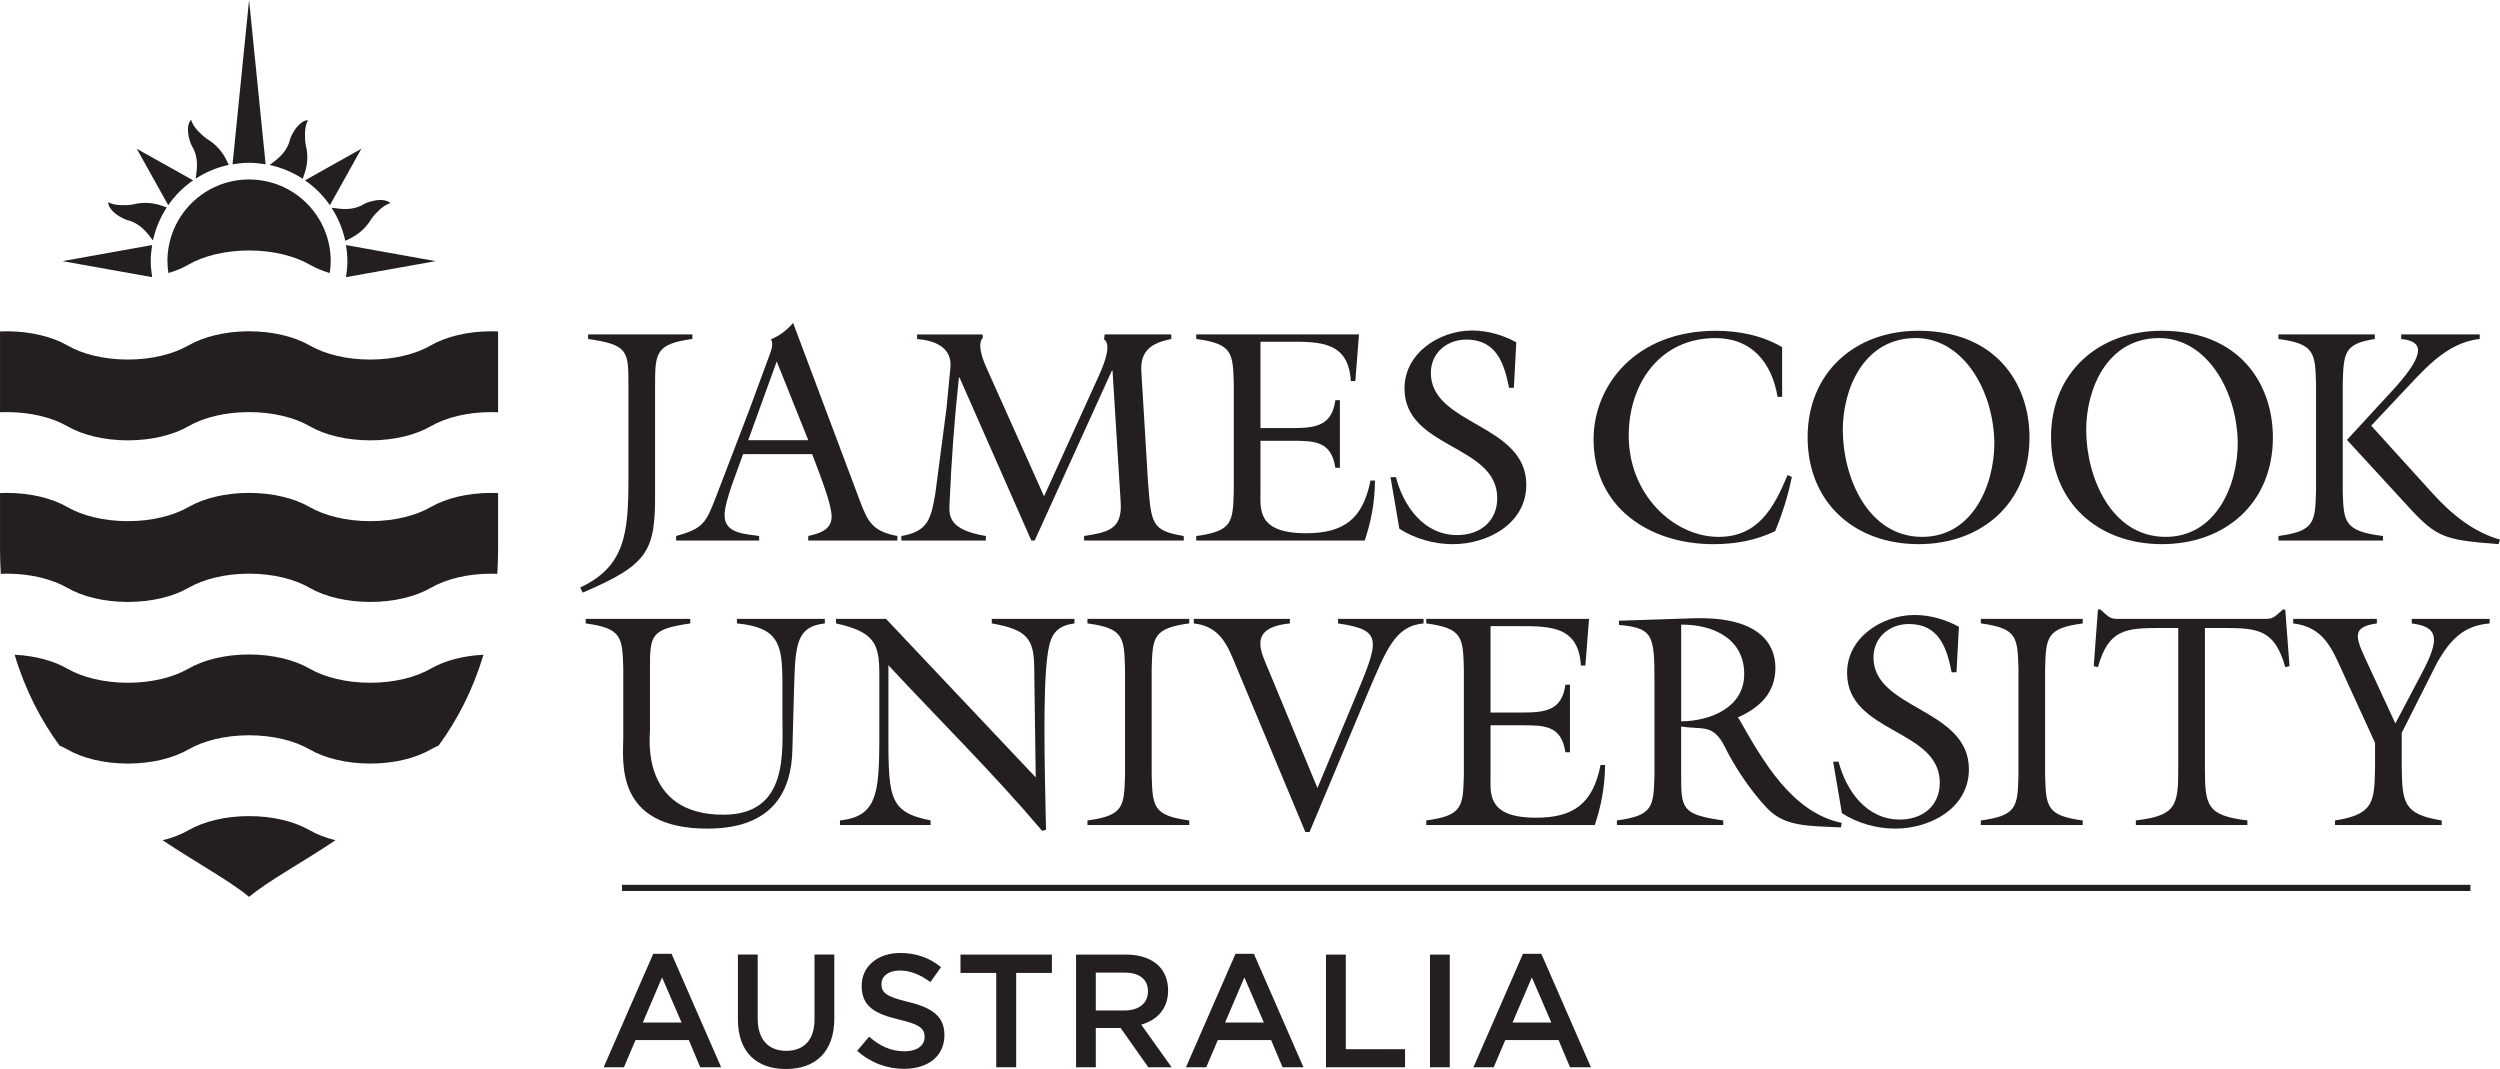 <?xml version="1.0" encoding="UTF-8" standalone="no"?>
<svg
   xmlns:dc="http://purl.org/dc/elements/1.1/"
   xmlns:cc="http://creativecommons.org/ns#"
   xmlns:rdf="http://www.w3.org/1999/02/22-rdf-syntax-ns#"
   xmlns:svg="http://www.w3.org/2000/svg"
   xmlns="http://www.w3.org/2000/svg"
   width="34.438mm"
   height="14.726mm"
   viewBox="0 0 122.025 52.178"
   id="svg7598"
   version="1.1">
  <defs
     id="defs7600">
    <clipPath
       clipPathUnits="userSpaceOnUse"
       id="clipPath1100">
      <path
         d="m 0,0 841.89,0 0,595.276 L 0,595.276 0,0 Z"
         id="path1102" />
    </clipPath>
    <clipPath
       clipPathUnits="userSpaceOnUse"
       id="clipPath960">
      <path
         d="m 91.492,335.732 110.316,0 0,46.021 -110.316,0 0,-46.021 z"
         id="path962" />
    </clipPath>
    <clipPath
       clipPathUnits="userSpaceOnUse"
       id="clipPath348">
      <path
         d="m 0,0 841.89,0 0,595.276 L 0,595.276 0,0 Z"
         id="path350" />
    </clipPath>
    <clipPath
       clipPathUnits="userSpaceOnUse"
       id="clipPath208">
      <path
         d="m 99.713,240.803 100.346,0 0,44.788 -100.346,0 0,-44.788 z"
         id="path210" />
    </clipPath>
  </defs>
  <g
     id="layer1"
     transform="translate(-483.779,-303.789)">
    <g
       transform="matrix(1.25,0,0,-1.25,357.03,659.532)"
       id="g204">
      <g
         id="g206"
         clip-path="url(#clipPath208)">
        <g
           id="g212"
           transform="translate(125.938,269.595)">
          <path
             d="m 0,0 c 0,1.302 -0.024,1.539 -1.574,1.763 l 0,0.178 4.072,0 0,-0.178 C 1.078,1.574 1.041,1.219 1.041,0 l 0,-4.237 C 1.054,-6.533 0.782,-7.042 -1.787,-8.142 l -0.095,0.201 C -0.142,-7.124 0,-5.847 0,-3.717 L 0,0 Z"
             style="fill:#231f20;fill-opacity:1;fill-rule:nonzero;stroke:none"
             id="path214" />
        </g>
        <g
           id="g216"
           transform="translate(130.416,266.862)">
          <path
             d="m 0,0 c -0.201,-0.592 -0.724,-1.824 -0.724,-2.391 0,-0.722 0.818,-0.722 1.351,-0.805 l 0,-0.177 -3.243,0 0,0.177 c 1.054,0.284 1.16,0.521 1.526,1.445 L 0.247,1.74 0.958,3.669 c 0.106,0.308 0.26,0.591 0.13,0.816 0.32,0.131 0.615,0.343 0.864,0.639 l 2.604,-6.935 c 0.319,-0.864 0.521,-1.207 1.467,-1.385 l 0,-0.177 -3.479,0 0,0.177 c 0.414,0.095 0.912,0.226 0.912,0.757 0,0.498 -0.451,1.61 -0.758,2.439 L 0,0 Z M 1.313,3.621 0.2,0.545 l 2.344,0 -1.231,3.076 z"
             style="fill:#231f20;fill-opacity:1;fill-rule:nonzero;stroke:none"
             id="path218" />
        </g>
        <g
           id="g220"
           transform="translate(142.167,265.216)">
          <path
             d="m 0,0 2.142,4.71 c 0.296,0.65 0.462,1.243 0.201,1.42 l 0.025,0.19 2.601,0 0,-0.178 C 4.213,5.988 3.752,5.704 3.799,4.876 l 0.26,-4.308 c 0.13,-1.645 0.13,-1.906 1.396,-2.119 l 0,-0.177 -3.892,0 0,0.177 c 0.911,0.143 1.49,0.249 1.431,1.29 l -0.32,5.172 -0.023,0 -3.017,-6.639 -0.13,0 -2.805,6.367 -0.023,0 c -0.19,-1.81 -0.285,-3.124 -0.368,-4.957 -0.023,-0.462 -0.012,-0.996 1.421,-1.233 l 0,-0.177 -3.301,0 0,0.177 c 1.053,0.178 1.158,0.687 1.325,1.645 l 0.437,3.326 0.154,1.61 c 0.072,0.781 -0.603,1.053 -1.301,1.112 l 0,0.178 2.556,0 0.011,-0.13 C -2.651,5.918 -2.331,5.207 -2.248,5.018 L 0,0 Z"
             style="fill:#231f20;fill-opacity:1;fill-rule:nonzero;stroke:none"
             id="path222" />
        </g>
        <g
           id="g224"
           transform="translate(148.11,263.665)">
          <path
             d="m 0,0 c 1.421,0.19 1.432,0.545 1.466,1.764 l 0,4.166 C 1.432,7.149 1.421,7.504 0,7.693 l 0,0.178 6.355,0 -0.143,-1.822 -0.176,0 C 5.952,7.575 4.851,7.587 3.657,7.587 l -1.148,0 0,-3.373 1.23,0 c 0.887,0 1.562,0.071 1.692,1.088 l 0.178,0 0,-2.638 -0.178,0 C 5.277,3.704 4.626,3.718 3.739,3.718 l -1.23,0 0,-1.942 c 0,-0.697 -0.166,-1.668 1.775,-1.668 1.491,0 2.224,0.566 2.52,2.059 l 0.177,0 C 6.97,1.267 6.816,0.533 6.58,-0.177 L 0,-0.177 0,0 Z"
             style="fill:#231f20;fill-opacity:1;fill-rule:nonzero;stroke:none"
             id="path226" />
        </g>
        <g
           id="g228"
           transform="translate(160.513,269.453)">
          <path
             d="m 0,0 -0.189,0 c -0.189,0.959 -0.497,1.882 -1.668,1.882 -0.759,0 -1.385,-0.521 -1.385,-1.302 0,-2.047 3.727,-1.976 3.727,-4.367 0,-1.526 -1.515,-2.32 -2.875,-2.32 -0.723,0 -1.48,0.213 -2.082,0.604 l -0.345,2.012 0.213,0 c 0.295,-1.137 1.089,-2.261 2.391,-2.261 0.874,0 1.563,0.52 1.563,1.444 0,2.106 -3.621,1.917 -3.621,4.284 0,1.385 1.372,2.26 2.637,2.26 0.604,0 1.208,-0.177 1.729,-0.46 L 0,0 Z"
             style="fill:#231f20;fill-opacity:1;fill-rule:nonzero;stroke:none"
             id="path230" />
        </g>
        <g
           id="g232"
           transform="translate(170.988,269.098)">
          <path
             d="m 0,0 -0.178,0 c -0.225,1.338 -1.007,2.295 -2.426,2.295 -2.166,0 -3.386,-1.774 -3.386,-3.81 0,-2.332 1.787,-3.952 3.505,-3.952 1.548,0 2.164,1.135 2.697,2.413 L 0.379,-3.125 C 0.235,-3.847 0.011,-4.557 -0.273,-5.243 -1.03,-5.61 -1.847,-5.752 -2.688,-5.752 c -2.474,0 -4.675,1.42 -4.675,4.095 0,2.107 1.646,4.237 4.77,4.237 0.9,0 1.811,-0.178 2.593,-0.639 L 0,0 Z"
             style="fill:#231f20;fill-opacity:1;fill-rule:nonzero;stroke:none"
             id="path234" />
        </g>
        <g
           id="g236"
           transform="translate(180.647,267.512)">
          <path
             d="m 0,0 c 0,-2.545 -1.846,-4.165 -4.332,-4.165 -2.496,0 -4.332,1.62 -4.332,4.176 0,2.522 1.847,4.156 4.321,4.156 C -1.313,4.167 0,2.107 0,0 m -7.29,0.296 c 0,-1.834 0.97,-4.177 3.101,-4.177 1.951,0 2.817,1.988 2.817,3.68 -0.036,2.096 -1.255,4.083 -3.066,4.083 -2.036,0 -2.852,-1.987 -2.852,-3.586"
             style="fill:#231f20;fill-opacity:1;fill-rule:nonzero;stroke:none"
             id="path238" />
        </g>
        <g
           id="g240"
           transform="translate(190.151,267.512)">
          <path
             d="m 0,0 c 0,-2.545 -1.846,-4.165 -4.331,-4.165 -2.498,0 -4.332,1.62 -4.332,4.176 0,2.522 1.847,4.156 4.321,4.156 C -1.313,4.167 0,2.107 0,0 m -7.29,0.296 c 0,-1.834 0.971,-4.177 3.101,-4.177 1.953,0 2.817,1.988 2.817,3.68 -0.036,2.096 -1.255,4.083 -3.066,4.083 -2.034,0 -2.852,-1.987 -2.852,-3.586"
             style="fill:#231f20;fill-opacity:1;fill-rule:nonzero;stroke:none"
             id="path242" />
        </g>
        <g
           id="g244"
           transform="translate(192.878,265.429)">
          <path
             d="m 0,0 c 0.035,-1.219 0.047,-1.574 1.574,-1.764 l 0,-0.177 -4.084,0 0,0.177 c 1.421,0.19 1.433,0.545 1.468,1.764 l 0,4.166 C -1.077,5.385 -1.089,5.74 -2.51,5.929 l 0,0.178 3.763,0 0,-0.178 C 0.047,5.74 0.035,5.385 0,4.166 L 0,0 Z m 5.349,6.107 0,-0.178 C 4,5.787 3.101,4.639 2.225,3.728 L 1.112,2.544 3.515,-0.106 C 4.237,-0.899 5.09,-1.609 6.142,-1.905 L 6.083,-2.083 c -2.059,0.166 -2.39,0.225 -3.504,1.444 l -2.414,2.628 1.906,2.07 c 1.242,1.396 1.005,1.788 0.212,1.87 l 0,0.178 3.066,0 z"
             style="fill:#231f20;fill-opacity:1;fill-rule:nonzero;stroke:none"
             id="path246" />
        </g>
        <g
           id="g248"
           transform="translate(133.607,260.428)">
          <path
             d="m 0,0 0,-0.177 c -1.077,-0.118 -1.148,-0.782 -1.195,-2.344 l -0.072,-2.591 c -0.034,-1.528 -0.686,-3.077 -3.313,-3.077 -3.668,0 -3.29,2.651 -3.29,3.597 l 0,2.651 c -0.036,1.22 -0.048,1.574 -1.468,1.764 l 0,0.177 4.084,0 0,-0.177 c -1.551,-0.225 -1.574,-0.462 -1.574,-1.764 l 0,-2.426 c 0,-0.225 -0.38,-3.279 2.863,-3.279 2.557,0 2.308,2.438 2.308,3.883 l 0,1.242 c 0,1.503 -0.118,2.189 -1.775,2.344 L -3.432,0 0,0 Z"
             style="fill:#231f20;fill-opacity:1;fill-rule:nonzero;stroke:none"
             id="path250" />
        </g>
        <g
           id="g252"
           transform="translate(141.842,254.239)">
          <path
             d="m 0,0 -0.059,4.32 c -0.012,1.124 -0.319,1.456 -1.657,1.693 l 0,0.177 3.229,0 0,-0.177 C 0.697,5.906 0.544,5.456 0.45,4.686 0.284,3.386 0.343,0.532 0.402,-2.048 L 0.249,-2.084 c -1.894,2.237 -4,4.309 -6.001,6.464 l 0,-2.18 c 0,-2.934 -0.07,-3.537 1.646,-3.88 l 0,-0.179 -3.538,0 0,0.179 c 1.597,0.164 1.537,1.255 1.537,3.94 l 0,1.775 c 0,1.184 -0.189,1.646 -1.691,1.978 l 0,0.177 1.952,0 L 0,0 Z"
             style="fill:#231f20;fill-opacity:1;fill-rule:nonzero;stroke:none"
             id="path254" />
        </g>
        <g
           id="g256"
           transform="translate(146.37,254.321)">
          <path
             d="m 0,0 c 0.035,-1.218 0.049,-1.574 1.468,-1.763 l 0,-0.178 -3.976,0 0,0.178 c 1.419,0.189 1.432,0.545 1.467,1.763 l 0,4.166 C -1.076,5.387 -1.089,5.74 -2.508,5.931 l 0,0.177 3.976,0 0,-0.177 C 0.049,5.74 0.035,5.387 0,4.166 L 0,0 Z"
             style="fill:#231f20;fill-opacity:1;fill-rule:nonzero;stroke:none"
             id="path258" />
        </g>
        <g
           id="g260"
           transform="translate(156.986,260.428)">
          <path
             d="m 0,0 0,-0.177 c -1.113,-0.095 -1.456,-1.03 -2.189,-2.746 l -2.262,-5.397 -0.165,0 -2.674,6.402 c -0.356,0.866 -0.628,1.623 -1.681,1.741 l 0,0.177 3.752,0 0,-0.177 C -6.888,-0.343 -6.344,-1.29 -6.036,-2.036 l 1.893,-4.568 1.398,3.349 c 1.016,2.427 1.206,2.817 -0.593,3.078 L -3.338,0 0,0 Z"
             style="fill:#231f20;fill-opacity:1;fill-rule:nonzero;stroke:none"
             id="path262" />
        </g>
        <g
           id="g264"
           transform="translate(157.092,252.559)">
          <path
             d="m 0,0 c 1.422,0.188 1.433,0.544 1.468,1.762 l 0,4.167 C 1.433,7.149 1.422,7.503 0,7.693 l 0,0.177 6.356,0 -0.142,-1.823 -0.177,0 C 5.953,7.575 4.852,7.586 3.657,7.586 l -1.147,0 0,-3.373 1.231,0 c 0.886,0 1.562,0.071 1.692,1.089 l 0.178,0 0,-2.64 -0.178,0 C 5.279,3.703 4.627,3.715 3.741,3.715 l -1.231,0 0,-1.941 c 0,-0.697 -0.166,-1.668 1.776,-1.668 1.49,0 2.224,0.568 2.52,2.059 l 0.177,0 C 6.972,1.266 6.818,0.532 6.581,-0.179 L 0,-0.179 0,0 Z"
             style="fill:#231f20;fill-opacity:1;fill-rule:nonzero;stroke:none"
             id="path266" />
        </g>
        <g
           id="g268"
           transform="translate(166.003,257.991)">
          <path
             d="m 0,0 c 0,1.811 -0.059,2.082 -1.385,2.201 l 0,0.165 2.888,0.095 C 4.485,2.556 4.722,1.1 4.722,0.532 4.722,-0.462 4.107,-1.03 3.255,-1.41 L 3.314,-1.492 C 4.225,-3.089 5.361,-5.125 7.315,-5.529 L 7.278,-5.705 c -1.254,0.06 -2.177,0.023 -2.863,0.733 -0.782,0.817 -1.397,1.858 -1.645,2.369 -0.474,0.981 -0.9,0.696 -1.728,0.84 l 0,-1.907 c 0,-1.302 0.022,-1.538 1.644,-1.762 l 0,-0.179 -4.153,0 0,0.179 C -0.048,-5.244 -0.036,-4.888 0,-3.67 L 0,0 Z m 1.042,-1.563 c 1.136,0.011 2.462,0.533 2.462,1.846 0,1.386 -1.22,1.942 -2.462,1.93 l 0,-3.776 z"
             style="fill:#231f20;fill-opacity:1;fill-rule:nonzero;stroke:none"
             id="path270" />
        </g>
        <g
           id="g272"
           transform="translate(177.796,258.345)">
          <path
             d="m 0,0 -0.189,0 c -0.189,0.959 -0.498,1.883 -1.668,1.883 -0.758,0 -1.384,-0.521 -1.384,-1.303 0,-2.047 3.726,-1.976 3.726,-4.368 0,-1.525 -1.515,-2.318 -2.875,-2.318 -0.722,0 -1.481,0.212 -2.084,0.604 l -0.342,2.01 0.212,0 c 0.297,-1.136 1.089,-2.26 2.392,-2.26 0.875,0 1.56,0.52 1.56,1.443 0,2.107 -3.62,1.918 -3.62,4.286 0,1.385 1.372,2.259 2.638,2.259 0.604,0 1.208,-0.176 1.729,-0.461 L 0,0 Z"
             style="fill:#231f20;fill-opacity:1;fill-rule:nonzero;stroke:none"
             id="path274" />
        </g>
        <g
           id="g276"
           transform="translate(181.257,254.321)">
          <path
             d="m 0,0 c 0.035,-1.218 0.048,-1.574 1.468,-1.763 l 0,-0.178 -3.978,0 0,0.178 c 1.422,0.189 1.433,0.545 1.469,1.763 l 0,4.166 C -1.077,5.387 -1.088,5.74 -2.51,5.931 l 0,0.177 3.978,0 0,-0.177 C 0.048,5.74 0.035,5.387 0,4.166 L 0,0 Z"
             style="fill:#231f20;fill-opacity:1;fill-rule:nonzero;stroke:none"
             id="path278" />
        </g>
        <g
           id="g280"
           transform="translate(190.54,260.795)">
          <path
             d="M 0,0 0.094,0 0.26,-2.213 0.094,-2.249 c -0.414,1.469 -1.064,1.527 -2.425,1.527 l -0.712,0 0,-5.468 c 0,-1.466 0.072,-1.858 1.658,-2.046 l 0,-0.18 -4.355,0 0,0.18 c 1.585,0.188 1.656,0.58 1.656,2.046 l 0,5.468 -0.709,0 c -1.362,0 -2.013,-0.058 -2.428,-1.527 l -0.164,0.036 0.164,2.213 0.096,0 0.118,-0.106 c 0.296,-0.273 0.344,-0.261 0.734,-0.261 l 5.421,0 c 0.39,0 0.437,-0.012 0.734,0.261 L 0,0 Z"
             style="fill:#231f20;fill-opacity:1;fill-rule:nonzero;stroke:none"
             id="path282" />
        </g>
        <g
           id="g284"
           transform="translate(198.614,260.428)">
          <path
             d="M 0,0 0,-0.177 C -1.03,-0.26 -1.538,-0.828 -2.036,-1.681 l -1.396,-2.768 0,-1.34 c 0.024,-1.359 0.047,-1.845 1.562,-2.081 l 0,-0.179 -4.167,0 0,0.179 c 1.516,0.236 1.54,0.722 1.563,2.081 l 0,0.949 -1.23,2.686 c -0.45,0.994 -0.77,1.835 -1.966,1.977 l 0,0.177 3.267,0 0,-0.177 c -0.971,-0.131 -0.84,-0.521 -0.46,-1.35 l 1.182,-2.556 1.029,1.953 c 0.734,1.373 0.64,1.822 -0.389,1.953 L -3.041,0 0,0 Z"
             style="fill:#231f20;fill-opacity:1;fill-rule:nonzero;stroke:none"
             id="path286" />
        </g>
        <path
           d="m 125.687,250.045 72.178,0 0,-0.241 -72.178,0 0,0.241 z"
           style="fill:#231f20;fill-opacity:1;fill-rule:nonzero;stroke:none"
           id="path288" />
        <g
           id="g290"
           transform="translate(126.907,247.352)">
          <path
             d="m 0,0 0.715,0 1.936,-4.431 -0.816,0 -0.446,1.062 -2.081,0 -0.452,-1.062 -0.792,0 L 0,0 Z m 1.105,-2.684 -0.76,1.76 -0.753,-1.76 1.513,0 z"
             style="fill:#231f20;fill-opacity:1;fill-rule:nonzero;stroke:none"
             id="path292" />
        </g>
        <g
           id="g294"
           transform="translate(130.213,244.789)">
          <path
             d="m 0,0 0,2.532 0.773,0 0,-2.502 c 0,-0.816 0.421,-1.257 1.112,-1.257 0.685,0 1.106,0.415 1.106,1.227 l 0,2.532 0.773,0 0,-2.494 C 3.764,-1.277 3.022,-1.937 1.872,-1.937 0.729,-1.937 0,-1.277 0,0"
             style="fill:#231f20;fill-opacity:1;fill-rule:nonzero;stroke:none"
             id="path296" />
        </g>
        <g
           id="g298"
           transform="translate(134.87,243.562)">
          <path
             d="m 0,0 0.466,0.553 c 0.42,-0.363 0.842,-0.571 1.388,-0.571 0.477,0 0.778,0.22 0.778,0.553 l 0,0.013 C 2.632,0.861 2.458,1.032 1.64,1.219 0.704,1.446 0.176,1.723 0.176,2.533 l 0,0.013 c 0,0.754 0.629,1.275 1.502,1.275 0.641,0 1.149,-0.195 1.596,-0.553 L 2.86,2.684 C 2.464,2.979 2.068,3.136 1.665,3.136 1.213,3.136 0.949,2.904 0.949,2.614 l 0,-0.011 C 0.949,2.263 1.15,2.112 1.991,1.911 2.923,1.684 3.406,1.351 3.406,0.623 l 0,-0.014 C 3.406,-0.214 2.758,-0.703 1.835,-0.703 1.163,-0.703 0.528,-0.47 0,0"
             style="fill:#231f20;fill-opacity:1;fill-rule:nonzero;stroke:none"
             id="path300" />
        </g>
        <g
           id="g302"
           transform="translate(140.3,246.604)">
          <path
             d="m 0,0 -1.396,0 0,0.716 3.57,0 0,-0.716 -1.395,0 0,-3.683 L 0,-3.683 0,0 Z"
             style="fill:#231f20;fill-opacity:1;fill-rule:nonzero;stroke:none"
             id="path304" />
        </g>
        <g
           id="g306"
           transform="translate(143.417,247.32)">
          <path
             d="M 0,0 1.96,0 C 2.513,0 2.947,-0.164 3.229,-0.439 3.463,-0.68 3.594,-1.006 3.594,-1.388 l 0,-0.013 c 0,-0.722 -0.433,-1.157 -1.049,-1.334 l 1.188,-1.665 -0.912,0 -1.081,1.534 -0.969,0 0,-1.534 L 0,-4.4 0,0 Z m 1.903,-2.182 c 0.554,0 0.905,0.291 0.905,0.737 l 0,0.012 c 0,0.472 -0.339,0.729 -0.911,0.729 l -1.126,0 0,-1.478 1.132,0 z"
             style="fill:#231f20;fill-opacity:1;fill-rule:nonzero;stroke:none"
             id="path308" />
        </g>
        <g
           id="g310"
           transform="translate(149.644,247.352)">
          <path
             d="m 0,0 0.716,0 1.936,-4.431 -0.816,0 -0.447,1.062 -2.08,0 -0.452,-1.062 -0.792,0 L 0,0 Z m 1.106,-2.684 -0.76,1.76 -0.754,-1.76 1.514,0 z"
             style="fill:#231f20;fill-opacity:1;fill-rule:nonzero;stroke:none"
             id="path312" />
        </g>
        <g
           id="g314"
           transform="translate(153.176,247.32)">
          <path
             d="m 0,0 0.774,0 0,-3.695 2.313,0 0,-0.705 L 0,-4.4 0,0 Z"
             style="fill:#231f20;fill-opacity:1;fill-rule:nonzero;stroke:none"
             id="path316" />
        </g>
        <path
           d="m 157.237,247.32 0.773,0 0,-4.4 -0.773,0 0,4.4 z"
           style="fill:#231f20;fill-opacity:1;fill-rule:nonzero;stroke:none"
           id="path318" />
        <g
           id="g320"
           transform="translate(160.869,247.352)">
          <path
             d="m 0,0 0.716,0 1.936,-4.431 -0.816,0 -0.447,1.062 -2.08,0 -0.452,-1.062 -0.792,0 L 0,0 Z m 1.106,-2.684 -0.76,1.76 -0.754,-1.76 1.514,0 z"
             style="fill:#231f20;fill-opacity:1;fill-rule:nonzero;stroke:none"
             id="path322" />
        </g>
        <g
           id="g324"
           transform="translate(118.222,264.797)">
          <path
             d="m 0,0 c -0.589,-0.34 -1.431,-0.552 -2.365,-0.552 -0.937,0 -1.777,0.212 -2.367,0.551 -0.588,0.34 -1.431,0.552 -2.365,0.552 -0.935,0 -1.778,-0.212 -2.366,-0.552 -0.59,-0.339 -1.431,-0.551 -2.367,-0.551 -0.934,0 -1.776,0.212 -2.364,0.551 -0.59,0.34 -1.431,0.552 -2.367,0.552 -0.088,0 -0.174,-0.003 -0.261,-0.007 l 0,-2.19 c 0,-0.331 0.012,-0.65 0.03,-0.964 0.077,0.003 0.154,0.007 0.231,0.007 0.936,0 1.777,-0.213 2.367,-0.553 0.588,-0.339 1.43,-0.551 2.364,-0.551 0.936,0 1.777,0.212 2.367,0.551 0.588,0.34 1.431,0.553 2.366,0.553 0.934,0 1.777,-0.213 2.365,-0.553 0.59,-0.339 1.43,-0.551 2.367,-0.551 0.934,0 1.776,0.212 2.365,0.551 0.589,0.34 1.431,0.553 2.365,0.553 0.079,0 0.155,-0.004 0.231,-0.007 0.019,0.314 0.031,0.633 0.031,0.964 l 0,2.19 C 2.541,0.548 2.455,0.551 2.365,0.551 1.431,0.551 0.589,0.339 0,0"
             style="fill:#231f20;fill-opacity:1;fill-rule:nonzero;stroke:none"
             id="path326" />
        </g>
        <g
           id="g328"
           transform="translate(115.856,257.935)">
          <path
             d="m 0,0 c -0.936,0 -1.778,0.212 -2.366,0.551 -0.589,0.34 -1.432,0.553 -2.366,0.553 -0.934,0 -1.777,-0.213 -2.366,-0.553 C -7.687,0.212 -8.529,0 -9.464,0 c -0.935,-0.001 -1.777,0.212 -2.365,0.551 -0.524,0.302 -1.247,0.503 -2.057,0.543 0.414,-1.387 1.028,-2.553 1.752,-3.547 0.107,-0.048 0.21,-0.096 0.305,-0.151 0.588,-0.339 1.43,-0.552 2.365,-0.552 0.935,0 1.777,0.213 2.366,0.552 0.589,0.339 1.432,0.553 2.366,0.553 0.934,0 1.777,-0.212 2.366,-0.553 0.588,-0.339 1.43,-0.552 2.366,-0.552 0.935,0 1.776,0.213 2.365,0.552 0.095,0.056 0.199,0.104 0.306,0.152 0.724,0.993 1.336,2.159 1.751,3.546 C 3.611,1.054 2.888,0.853 2.365,0.551 1.776,0.212 0.935,0 0,0"
             style="fill:#231f20;fill-opacity:1;fill-rule:nonzero;stroke:none"
             id="path330" />
        </g>
        <g
           id="g332"
           transform="translate(113.49,252.176)">
          <path
             d="M 0,0 C -0.589,0.339 -1.431,0.552 -2.365,0.552 -3.3,0.552 -4.143,0.339 -4.731,0 -5.015,-0.164 -5.357,-0.296 -5.74,-0.391 c 1.357,-0.907 2.61,-1.574 3.375,-2.212 0.763,0.638 2.017,1.305 3.374,2.212 C 0.626,-0.296 0.284,-0.164 0,0"
             style="fill:#231f20;fill-opacity:1;fill-rule:nonzero;stroke:none"
             id="path334" />
        </g>
        <g
           id="g336"
           transform="translate(118.222,271.108)">
          <path
             d="m 0,0 c -0.589,-0.34 -1.431,-0.553 -2.365,-0.553 -0.937,0 -1.777,0.213 -2.367,0.553 -0.588,0.338 -1.431,0.551 -2.365,0.551 -0.935,0 -1.778,-0.213 -2.366,-0.551 -0.59,-0.34 -1.431,-0.553 -2.367,-0.553 -0.934,0 -1.776,0.213 -2.364,0.553 -0.59,0.338 -1.431,0.551 -2.367,0.551 -0.088,0 -0.174,-0.003 -0.261,-0.007 l 0,-3.155 c 0.087,0.003 0.173,0.006 0.261,0.006 0.936,0 1.777,-0.211 2.367,-0.551 0.588,-0.34 1.43,-0.552 2.364,-0.552 0.936,0 1.777,0.212 2.367,0.552 0.588,0.34 1.431,0.551 2.366,0.551 0.934,0 1.777,-0.211 2.365,-0.551 0.59,-0.34 1.43,-0.552 2.367,-0.552 0.934,0 1.776,0.212 2.365,0.552 0.589,0.34 1.431,0.551 2.365,0.551 0.09,0 0.176,-0.003 0.262,-0.006 l 0,3.155 C 2.541,0.548 2.455,0.551 2.365,0.551 1.431,0.551 0.589,0.338 0,0"
             style="fill:#231f20;fill-opacity:1;fill-rule:nonzero;stroke:none"
             id="path338" />
        </g>
        <g
           id="g340"
           transform="translate(111.125,277.587)">
          <path
             d="m 0,0 c -1.761,0 -3.188,-1.427 -3.188,-3.188 0,-0.159 0.016,-0.314 0.038,-0.466 0.293,0.088 0.557,0.199 0.784,0.33 0.588,0.338 1.431,0.551 2.366,0.551 0.934,0 1.776,-0.213 2.365,-0.551 0.227,-0.131 0.492,-0.242 0.785,-0.331 0.022,0.153 0.038,0.308 0.038,0.467 C 3.188,-1.427 1.761,0 0,0 m -4.345,-0.936 c -0.063,-0.01 -0.127,-0.027 -0.191,-0.039 -0.169,-0.029 -0.328,-0.033 -0.49,-0.027 -0.165,0.006 -0.36,0.045 -0.47,0.117 -0.028,-0.166 0.177,-0.385 0.351,-0.503 0.119,-0.081 0.245,-0.151 0.378,-0.195 0.052,-0.019 0.104,-0.028 0.156,-0.047 0.16,-0.056 0.316,-0.158 0.44,-0.268 0.161,-0.142 0.295,-0.323 0.418,-0.482 0.099,0.465 0.286,0.901 0.539,1.288 -0.168,0.06 -0.35,0.125 -0.549,0.156 -0.175,0.027 -0.383,0.031 -0.582,0 m 11.627,-2.253 -3.5,0.628 c 0.035,-0.204 0.057,-0.414 0.057,-0.627 0,-0.214 -0.022,-0.422 -0.057,-0.627 l 3.5,0.626 z m -11.068,0.628 -3.498,-0.628 3.5,-0.626 c -0.032,0.205 -0.056,0.413 -0.056,0.627 0,0.213 0.024,0.423 0.054,0.627 m 8.45,0.853 c 0.039,0.053 0.07,0.11 0.109,0.162 0.097,0.141 0.208,0.256 0.324,0.365 0.122,0.113 0.289,0.224 0.418,0.252 C 5.417,-0.795 5.116,-0.782 4.91,-0.823 4.768,-0.85 4.634,-0.888 4.505,-0.951 4.454,-0.976 4.411,-1.007 4.361,-1.03 4.209,-1.102 4.026,-1.142 3.859,-1.151 3.647,-1.165 3.424,-1.131 3.224,-1.105 l -0.004,0 c 0.253,-0.389 0.437,-0.823 0.536,-1.292 0.162,0.077 0.333,0.16 0.496,0.277 0.143,0.105 0.293,0.25 0.412,0.412 m -6.848,1.674 -2.201,1.232 1.228,-2.202 c 0.266,0.38 0.593,0.709 0.973,0.97 m 5.34,-0.97 1.228,2.202 -2.2,-1.232 c 0.379,-0.261 0.708,-0.59 0.972,-0.97 M 0.646,0.593 0,7.007 -0.646,0.593 c 0.211,0.034 0.425,0.058 0.646,0.058 0.219,0 0.434,-0.024 0.646,-0.058 m -2.883,0.724 c 0.024,-0.049 0.055,-0.094 0.078,-0.144 0.072,-0.153 0.113,-0.335 0.122,-0.5 0.013,-0.215 -0.02,-0.437 -0.046,-0.636 l 0,-0.004 c 0.387,0.252 0.824,0.437 1.291,0.536 -0.076,0.162 -0.158,0.335 -0.277,0.496 -0.105,0.144 -0.25,0.293 -0.411,0.41 -0.053,0.039 -0.109,0.072 -0.163,0.109 -0.141,0.099 -0.255,0.209 -0.366,0.325 -0.112,0.123 -0.223,0.289 -0.25,0.419 C -2.395,2.229 -2.405,1.929 -2.365,1.722 -2.337,1.579 -2.3,1.445 -2.237,1.317 M 2.252,0.573 c 0.027,0.176 0.03,0.385 0,0.585 C 2.243,1.221 2.223,1.284 2.212,1.348 2.184,1.517 2.179,1.675 2.184,1.837 2.191,2.002 2.228,2.199 2.303,2.309 2.137,2.335 1.918,2.131 1.8,1.957 1.718,1.835 1.649,1.713 1.604,1.578 1.586,1.528 1.576,1.473 1.558,1.423 1.501,1.263 1.399,1.105 1.29,0.981 1.147,0.823 0.967,0.687 0.806,0.566 c 0,0 0,-0.001 -0.001,-0.001 0.468,-0.101 0.903,-0.286 1.291,-0.539 0.06,0.169 0.123,0.351 0.156,0.547"
             style="fill:#231f20;fill-opacity:1;fill-rule:nonzero;stroke:none"
             id="path342" />
        </g>
      </g>
    </g>
  </g>
</svg>
